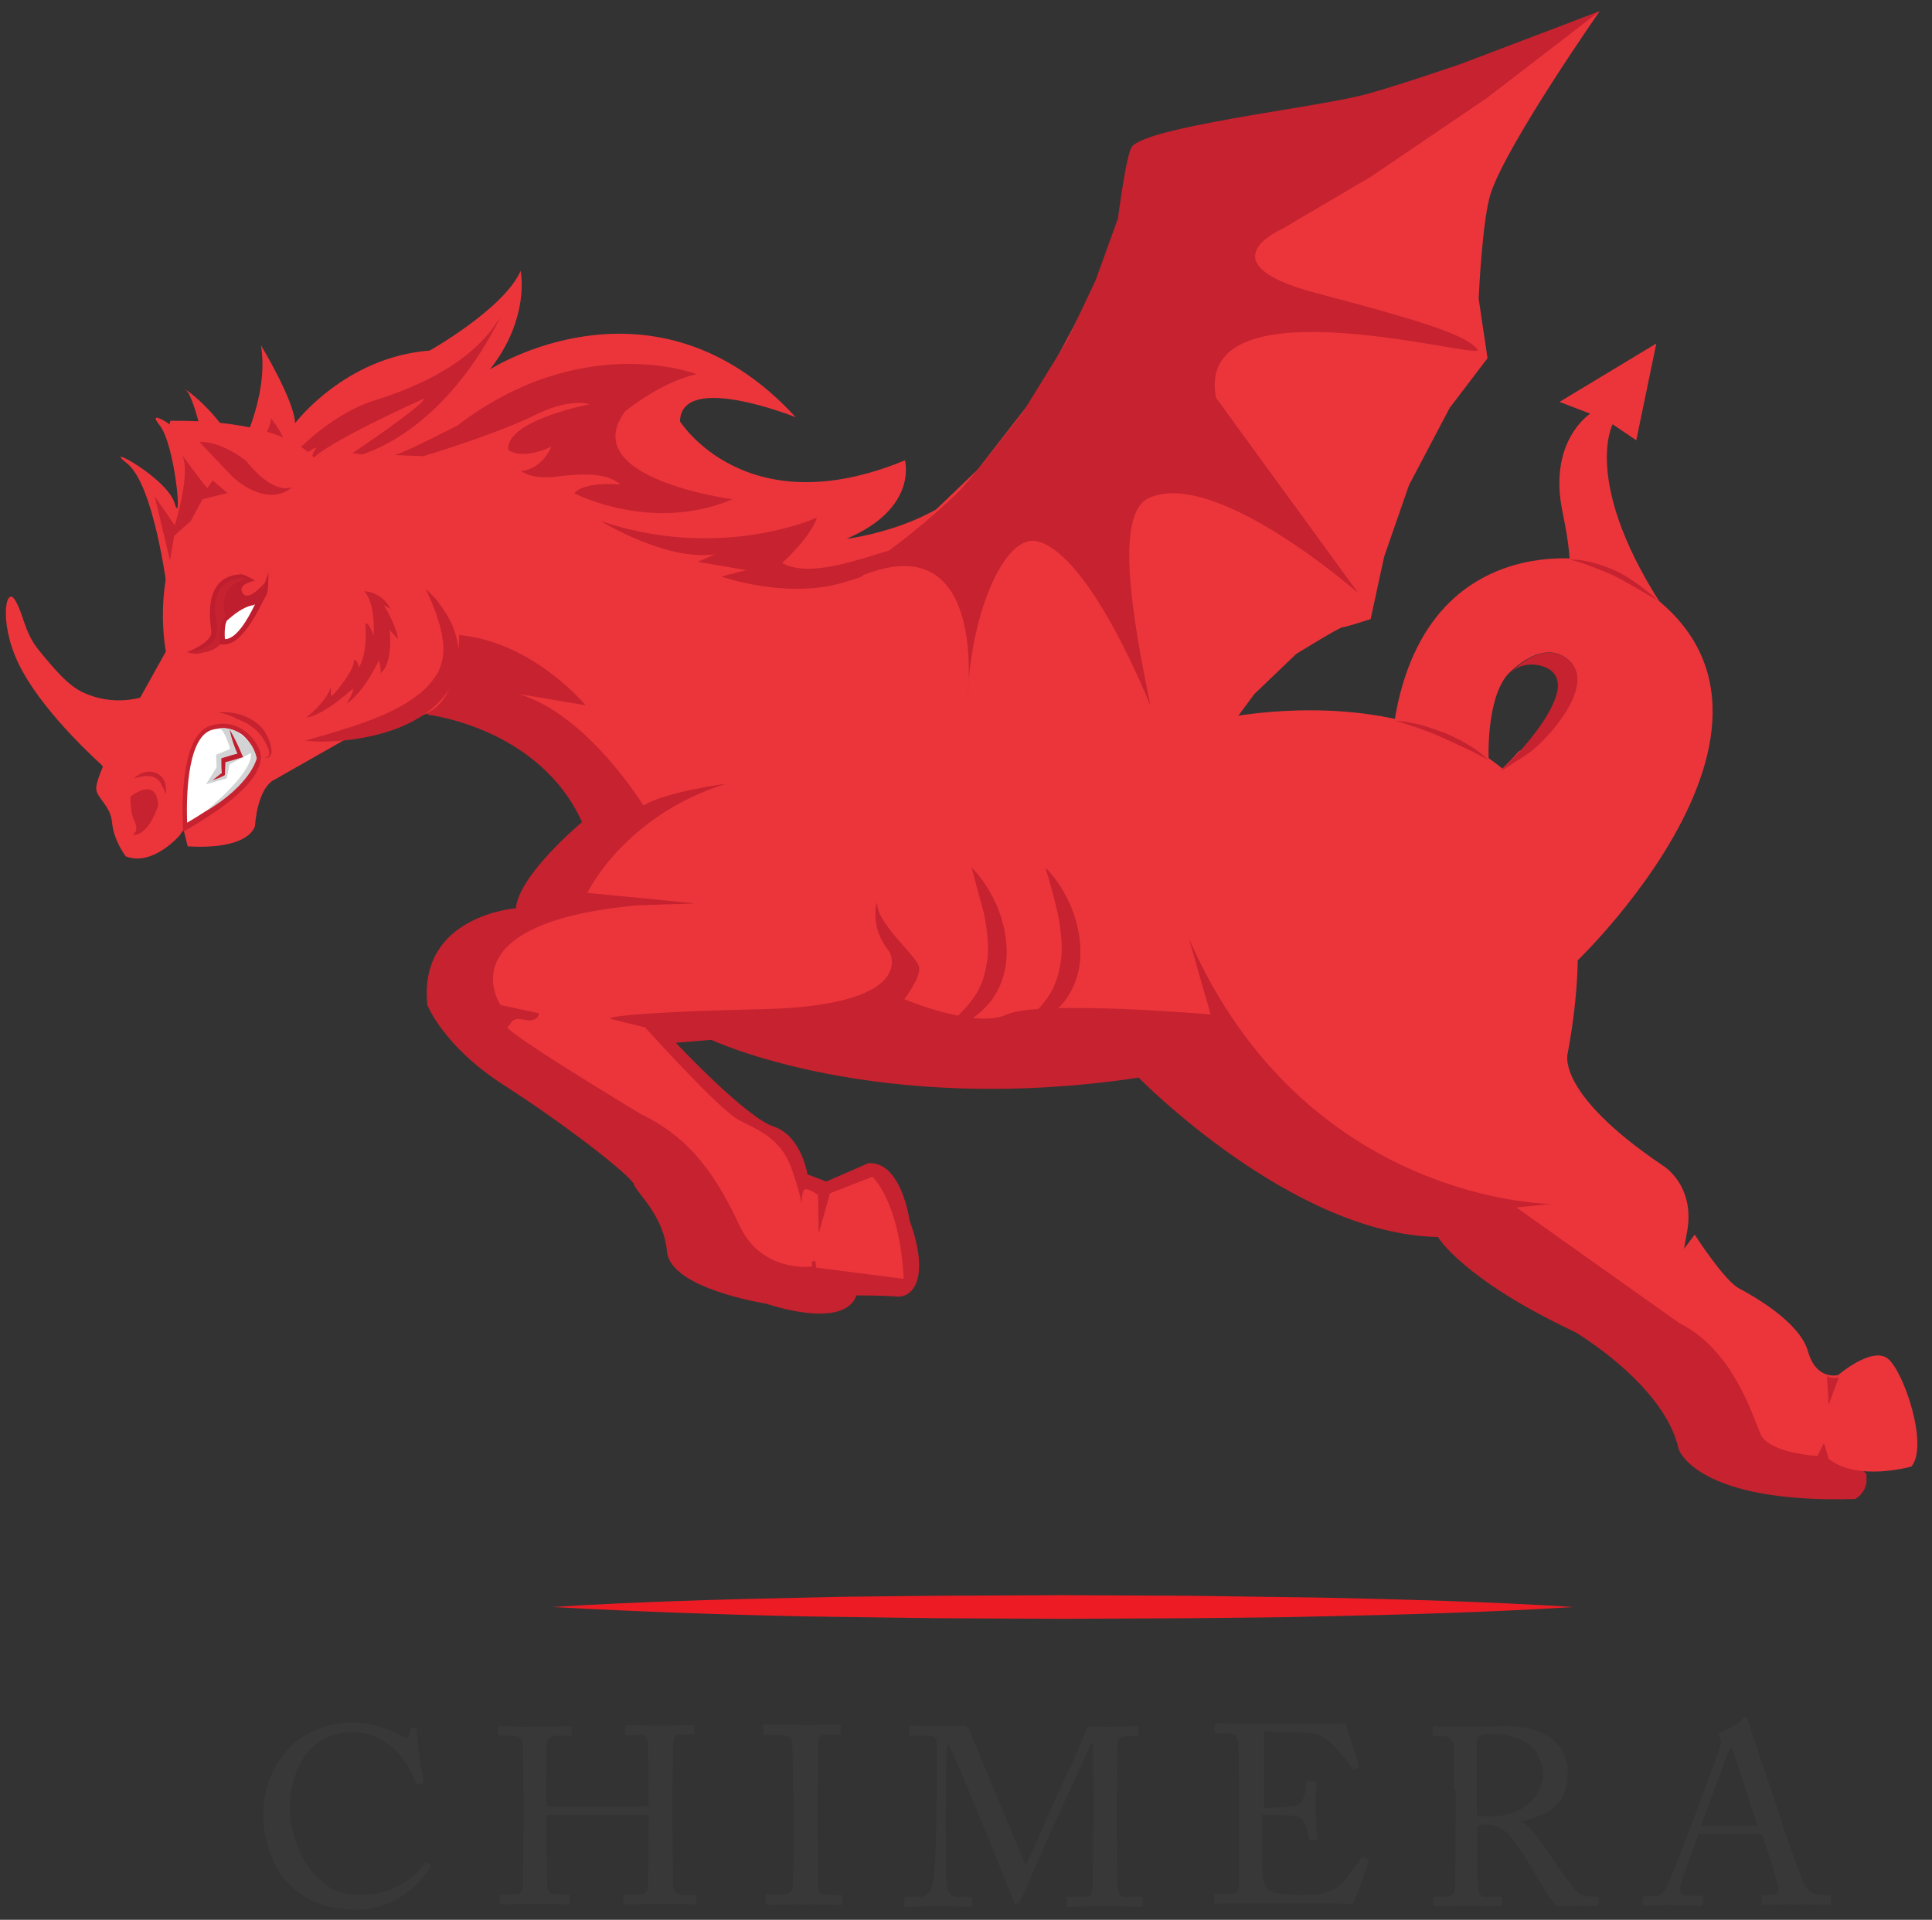 <?xml version="1.0" encoding="utf-8"?>
<!-- Generator: Adobe Illustrator 22.1.0, SVG Export Plug-In . SVG Version: 6.00 Build 0)  -->
<svg version="1.1" id="Layer_1" xmlns="http://www.w3.org/2000/svg" xmlns:xlink="http://www.w3.org/1999/xlink" x="0px" y="0px"
	 viewBox="0 0 327.3 325.3" style="enable-background:new 0 0 327.3 325.3;" xml:space="preserve">
<rect x="0" y="0" width="327.3" height="325.3" fill="#333333" stroke="none"/>
<style type="text/css">
	.st0{fill:#383838;}
	.st1{fill:#ED1C24;}
	.st2{fill:#C6222F;}
	.st3{fill:#EB353B;}
	.st4{fill:#BE1E2D;}
	.st5{fill:#FFFFFF;}
	.st6{fill:#D1D3D4;}
	.st7{fill:none;stroke:#000000;stroke-miterlimit:10;}
	.st8{fill:none;}
</style>
<g>
	<g>
		<path class="st0" d="M49.2,319.5c-3.1-2.9-4.6-7.9-4.6-12c0-4,1.3-8.1,4.4-11.3c2.2-2.3,6-4.3,10.7-4.3c3.9,0,7.1,1.5,8.6,2.4
			c0.6,0.3,0.8,0.3,0.9,0l0.3-1.2c0.1-0.3,0.2-0.3,0.6-0.3c0.4,0,0.5,0.1,0.5,0.7c0,0.8,0.9,7.1,1.1,8.3c0,0.2,0,0.4-0.2,0.4
			l-0.6,0.2c-0.2,0-0.3,0-0.4-0.3c-0.6-1.4-1.5-3.5-3.3-5.3c-1.8-1.8-4.1-3.3-7.4-3.3c-7.7,0-10.7,6.8-10.7,13c0,2.5,0.8,7.3,4.1,11
			c2.9,3.3,5.3,3.6,8.2,3.6c4.8,0,8.6-2.7,10.6-5.4c0.1-0.2,0.2-0.3,0.3-0.1l0.6,0.4c0.1,0.1,0.2,0.2,0.1,0.4
			c-2.6,3.7-6.7,7.2-12.7,7.2C54.9,323.5,51.7,321.9,49.2,319.5z"/>
		<path class="st0" d="M88.7,306c0-2.7-0.1-8.4-0.1-9.1c0-2.2-0.3-2.8-1.9-2.8h-2c-0.2,0-0.3-0.1-0.3-0.3v-1c0-0.2,0.1-0.3,0.3-0.3
			c0.9,0,2.2,0.1,6,0.1c3.3,0,4.9-0.1,5.7-0.1c0.3,0,0.4,0,0.4,0.2v1.1c0,0.3-0.1,0.3-0.3,0.3h-2.2c-1.5,0-1.7,0.7-1.7,2.4
			c0,0.6-0.1,6.2-0.1,8.6v0.7c0,0.2,0.1,0.3,0.5,0.3H109c0.6,0,0.9-0.1,0.9-0.6v-0.4c0-2.4-0.1-8.4-0.1-8.9c0-1.4-0.2-2.2-1.4-2.2
			h-2.2c-0.2,0-0.3-0.1-0.3-0.3v-1.1c0-0.2,0-0.3,0.3-0.3c0.9,0,2.7,0.1,5.6,0.1s4.7-0.1,5.5-0.1c0.3,0,0.3,0.1,0.3,0.3v1
			c0,0.3-0.1,0.3-0.3,0.3h-1.9c-1.2,0-1.4,0.7-1.4,2.3c0,0.6-0.1,7.8-0.1,9.4v1.5c0,1.4,0.1,9.5,0.1,11.9c0,1.5,0.4,2.1,1.7,2.1h1.9
			c0.3,0,0.4,0.1,0.4,0.3v1c0,0.3-0.1,0.3-0.3,0.3c-0.8,0-2.3-0.1-5.4-0.1c-3.7,0-5.1,0.1-6.4,0.1c-0.2,0-0.3-0.1-0.3-0.3v-1.1
			c0-0.2,0.1-0.3,0.3-0.3h2.7c1,0,1.2-0.8,1.2-2c0-2,0.1-8.9,0.1-10.4v-0.6c0-0.5-0.2-0.5-0.9-0.5H93.2c-0.5,0-0.6,0.1-0.6,0.4v0.9
			c0,1.2,0,7.7,0.1,10.7c0,1,0.5,1.5,1.4,1.5h2.1c0.3,0,0.3,0.1,0.3,0.3v1.1c0,0.2-0.1,0.3-0.3,0.3c-0.8,0-2.3-0.1-5.4-0.1
			c-3.7,0-5,0.1-5.9,0.1c-0.2,0-0.3-0.1-0.3-0.3v-1.1c0-0.2,0.1-0.3,0.3-0.3h2.5c1.1,0,1.2-1,1.2-2.1c0-2,0.1-10.3,0.1-11.4V306z"/>
		<path class="st0" d="M134.4,304.9c0-1-0.1-8.7-0.2-9.4c-0.1-1-0.5-1.5-2.1-1.5h-2.5c-0.2,0-0.3-0.1-0.3-0.3v-1.2
			c0-0.2,0.1-0.3,0.3-0.3c0.5,0,2.7,0.1,6.7,0.1c3.8,0,5.2-0.1,5.8-0.1c0.2,0,0.3,0.1,0.3,0.3v1.1c0,0.2-0.1,0.3-0.3,0.3h-2
			c-0.9,0-1.5,0.3-1.5,1.2c0,0.4-0.1,9.9-0.1,10.4v3.3c0,0.4,0.1,10.3,0.1,10.8c0,1.3,0.6,1.5,2,1.5h1.8c0.2,0,0.3,0.1,0.3,0.3v1.1
			c0,0.2-0.1,0.3-0.4,0.3c-0.5,0-2.2-0.1-5.9-0.1c-4.1,0-5.9,0.1-6.4,0.1c-0.2,0-0.3-0.1-0.3-0.3v-1.2c0-0.2,0.1-0.3,0.3-0.3h2.4
			c0.9,0,1.8-0.1,1.9-1.2c0.1-0.6,0.2-9.9,0.2-12.1V304.9z"/>
		<path class="st0" d="M173.7,316c0.6-0.6,4.9-10.9,5.2-11.4c0.3-0.6,5-10.6,5.1-11.5c0.1-0.5,0.6-0.5,1-0.5c5.7,0,7.1-0.1,7.6-0.1
			c0.2,0,0.3,0.1,0.3,0.3v1c0,0.3,0,0.4-0.3,0.4h-1.9c-1.3,0-1.4,0.8-1.4,1.8c0,1.2-0.1,7.4-0.1,10.2v3c0,2.1,0.1,9.1,0.1,9.9
			c0,1.6,0.4,2.3,1.5,2.3h2.5c0.3,0,0.3,0.1,0.3,0.3v1c0,0.3,0,0.4-0.4,0.4c-0.5,0-1.3-0.1-6-0.1c-3.9,0-5.6,0.1-6.2,0.1
			c-0.3,0-0.3-0.1-0.3-0.4v-1c0-0.2,0-0.3,0.3-0.3h2.9c0.7,0,1.1-0.3,1.2-1.5c0-0.5,0.1-8,0.1-11.1v-2.7c0-2.8,0-10.4-0.1-10.8h-0.1
			c-0.4,0.6-6.5,14-6.7,14.5c-0.3,0.5-5,11.4-5.2,11.8c-0.2,0.4-0.5,1-0.9,1c-0.3,0-0.5-0.3-0.6-0.8l-5.8-14.3
			c-0.8-2-4.7-11.5-5.3-12.1c-0.2,0.6-0.3,11.4-0.3,11.9s0,9.5,0.1,11c0.2,2.4,0.6,3.1,2,3.1h2.1c0.3,0,0.3,0.1,0.3,0.3v1.1
			c0,0.2,0,0.3-0.4,0.3c-0.5,0-1.6-0.1-5.2-0.1c-3.6,0-5.1,0.1-5.5,0.1c-0.3,0-0.4,0-0.4-0.4v-1c0-0.1,0-0.3,0.3-0.3h2.3
			c1.6,0,2-1.1,2.3-2.6c0.5-3,0.6-14,0.6-14.8c0-0.6,0-7.1,0-8.3c0-1,0-1.6-1.8-1.6h-2.6c-0.3,0-0.3-0.1-0.3-0.3v-1.1
			c0-0.1,0-0.3,0.3-0.3c0.4,0,1.6,0.1,5.2,0.1c2,0,3.1-0.1,3.6-0.1c0.6,0,0.9,0.2,1.1,0.7L173.7,316z"/>
		<path class="st0" d="M213.6,306.4c0.3,0,4.9-0.2,5.4-0.3c1.2-0.2,1.6-0.6,2-1.9c0.1-0.4,0.3-1.3,0.3-2.1c0-0.2,0.1-0.3,0.3-0.3
			l1.1,0c0.2,0,0.3,0.2,0.3,0.3c-0.1,0.7-0.1,4.2-0.1,4.9c0,1.5,0.2,3.6,0.3,4.4c0,0.2-0.1,0.3-0.3,0.3l-0.9,0.1
			c-0.2,0-0.3-0.1-0.3-0.4c-0.1-0.6-0.3-1.5-0.5-2c-0.3-0.9-0.7-1.5-1.8-1.7c-2-0.2-5-0.2-5.6-0.2v2.7c0,2.3,0.1,6.5,0.1,7.3
			c0,2.2,1.1,3.1,2.4,3.3c0.9,0.2,2.1,0.3,3.2,0.3c0.7,0,2.9,0,3.8-0.1c0.7-0.1,2.6-0.6,3.7-1.5c0.5-0.4,2.9-3.5,3.5-4.5
			c0.1-0.2,0.3-0.4,0.5-0.3l0.7,0.4c0.2,0.1,0.2,0.3,0.1,0.6l-2.3,6.3c-0.1,0.4-0.4,0.6-0.9,0.6c-0.2,0-1.2,0-3.7-0.1
			c-2.6,0-6.7,0-13.4,0c-1.6,0-2.8,0-3.6,0c-0.9,0-1.5,0.1-1.8,0.1c-0.3,0-0.4-0.1-0.4-0.3v-1.2c0-0.2,0.1-0.2,0.4-0.2h1.7
			c2,0,2.1-0.3,2.1-1.9v-14.3c0-3.5-0.1-8.9-0.1-9.3c-0.2-1.4-0.6-1.7-2.2-1.7h-1.5c-0.2,0-0.3,0-0.3-0.3v-1.2
			c0-0.1,0.1-0.2,0.3-0.2c0.9,0,2.4,0.1,5.3,0.1h1.9c4.2,0,8.5,0,12.7,0c0.7,0,1.5-0.1,1.7-0.1s0.3,0.1,0.3,0.2l2.2,6.9
			c0,0.2,0,0.3-0.1,0.4l-0.6,0.3c-0.1,0.1-0.3,0-0.3-0.1c-0.1-0.2-3.3-4.2-4.3-4.9c-0.9-0.6-2.1-1.1-3.2-1.2l-7.6-0.2V306.4z"/>
		<path class="st0" d="M246.3,303.4c0-3.2,0-5.9,0-7.1c0-1.4-0.6-2.1-1.6-2.1h-1.7c-0.2,0-0.3-0.1-0.3-0.3v-1.1c0-0.2,0-0.3,0.3-0.3
			c0.4,0,1.7,0.1,5.3,0.1c2.4,0,6.4-0.1,7.1-0.1c3.6,0,6.4,1.1,8,2.6c1.4,1.4,2.2,3.3,2.2,4.9c0,5.3-2.4,7.4-7.9,8.6v0.1
			c1,0.4,1.6,1.2,2,1.6c0.5,0.6,3.5,4.9,3.9,5.5c0.2,0.4,3,4.3,3.8,4.9c0.9,0.6,1.9,0.7,3.1,0.7c0.3,0,0.3,0.2,0.3,0.3v0.9
			c0,0.3,0,0.4-0.3,0.4c-0.3,0-1.5-0.1-3.3-0.1c-1.2,0-2.8,0.1-3.5,0.1c-0.5-0.4-1.4-1.9-1.8-2.4c-0.3-0.5-2.7-4.6-2.9-4.9
			c-0.2-0.3-2.2-3.4-2.7-4c-1.1-1.3-2.1-2.5-4.6-2.5c-0.4,0-0.8,0-1.4,0.1v2.4c0,2.5,0,7.3,0.1,8c0.1,0.9,0.4,1.7,1.1,1.7h2.7
			c0.3,0,0.3,0.1,0.3,0.3v0.9c0,0.3,0,0.4-0.5,0.4c-0.5,0-1.5-0.1-5.6-0.1c-3.9,0-4.9,0.1-5.3,0.1c-0.3,0-0.3-0.1-0.3-0.3v-1
			c0-0.2,0-0.3,0.2-0.3h1.8c0.9,0,1.7-0.3,1.7-1.5c0.1-4.2,0.1-8.3,0.1-12.3V303.4z M250.2,307.6c0.6,0.1,1.1,0.2,1.9,0.2
			c7.8,0,9.3-5.3,9.3-7.1c0-2-0.9-3.8-2.1-4.9c-1.7-1.3-3.6-2-7.1-2c-0.5,0-1.1,0.1-1.5,0.3c-0.3,0.2-0.5,0.7-0.5,1.4V307.6z"/>
		<path class="st0" d="M287.7,310.9c-0.4,1.1-2.8,7.6-3,8.5c0,0.3-0.1,0.7-0.1,0.9c0,0.6,0.5,0.9,1.5,0.9h2c0.3,0,0.4,0.1,0.4,0.3v1
			c0,0.3-0.1,0.4-0.3,0.4c-0.6,0-2.4-0.1-4.9-0.1c-3.1,0-4.1,0.1-4.7,0.1c-0.2,0-0.3-0.1-0.3-0.3v-1c0-0.2,0.2-0.3,0.3-0.3h1.5
			c1.3,0,1.9-0.6,2.5-2c0.3-0.7,3.4-8.6,4.7-12.1c0.3-0.9,3.8-10.1,4.1-11.2c0.1-0.4,0.3-1,0-1.5c-0.1-0.2-0.3-0.4-0.3-0.6
			c0-0.1,0.1-0.3,0.4-0.4c1.2-0.3,3.1-1.5,3.6-2.1c0.2-0.2,0.3-0.4,0.6-0.4c0.3,0,0.3,0.3,0.5,0.7c0.8,2.7,4.1,12.3,5,15
			c1,3.3,3.8,11.3,4.4,12.5c0.7,1.4,1.8,1.9,2.9,1.9h1.4c0.3,0,0.3,0.1,0.3,0.3v1.1c0,0.2-0.1,0.3-0.4,0.3c-0.8,0-1.7-0.1-5.1-0.1
			c-3.6,0-5,0.1-6,0.1c-0.2,0-0.3-0.1-0.3-0.4v-1c0-0.3,0.1-0.3,0.4-0.3h1.1c1.2,0,1.6-0.4,1.3-1.6c-0.3-1.5-2.1-7-2.7-8.7H287.7z
			 M297.7,309.4c-0.4-1.3-3.8-12-4.1-12.6c-0.1-0.3-0.2-0.6-0.3-0.6c-0.2,0-0.3,0.3-0.5,0.6c-0.2,0.6-4.3,11.5-4.6,12.6H297.7z"/>
	</g>
	<g>
		<path class="st1" d="M93.6,272.3c14.4-0.9,28.8-1.3,43.3-1.6c7.2-0.2,14.4-0.2,21.6-0.3l21.6-0.1l21.6,0.1
			c7.2,0.1,14.4,0.2,21.6,0.3c14.4,0.3,28.8,0.7,43.3,1.6c-14.4,0.9-28.8,1.3-43.3,1.6c-7.2,0.2-14.4,0.2-21.6,0.3l-21.6,0.1
			l-21.6-0.1c-7.2-0.1-14.4-0.2-21.6-0.3C122.5,273.6,108.1,273.1,93.6,272.3z"/>
	</g>
</g>
<g>
	<g>
		<path class="st2" d="M72.4,121.1c0,0,18.9,2.1,26.2,18.2c0,0-10.7,8.9-11.2,14.6c0,0-16.6,1.2-15,16.4c0,0,2.7,7,13,13.6
			s21.6,15.4,22,16.8s5,5.1,5.6,11.4s16.8,8.8,16.8,8.8s13.1,4.6,15.3-1.4c0,0,4.6,0,6.9,0.2c2.3,0.2,5.8-2.6,2.1-12.9
			c0,0-1.4-10.1-7-9.7l-7.1,3.1l-3.2-1.2c0,0-1-6.5-5.7-8.1c-4.7-1.5-16.6-14.2-16.6-14.2l6-0.5c0,0,27.8,13.1,72.4,6.4
			c0,0,26,26.6,50.7,27c0,0,4.1,7.1,23.2,16.1c0,0,15.2,8.9,17.6,19.9c0,0,3,9.2,29.9,8.4c0,0,1.7-0.9,1.9-2.9v-1.3l-85.8-88.9
			l-113.7-57l-40.8-3.3L72.4,121.1z"/>
	</g>
	<g>
		<path class="st3" d="M77.8,107.6c12.6,1.2,21.4,11.9,21.4,11.9l-11.3-1.9c11.7,3.5,21.1,18.9,21.1,18.9c3.6-2.3,14-3.7,14-3.7
			c-17.3,5.4-23.5,18.5-23.5,18.5s18.9,1.8,18.1,1.8s-9.6,0.3-9.6,0.3c-32.7,3-23.2,16.9-23.2,16.9l6.5,1.4c0,0-0.1,1.6-2.4,1.1
			c-2.3-0.5-2.1,0.5-2.9,1.2c-0.8,0.7,22.6,14.8,22.6,14.8c8.6,4.1,12.9,10.8,16.7,18.9c3.8,8.1,12.3,6.9,12.3,6.9l-0.1-0.8l0.6-0.2
			l0.2,1.2l14.8,1.9c-0.7-13.2-5.3-17.3-5.3-17.3l-7.2,2.8l-1.9,6.8l-0.1-6.5c0,0-1.3-1-2.1-1s-0.7,2.9-0.7,2.9s0.1-1.3-1.7-6.4
			s-5.6-6.5-8.9-8.2s-15.9-15.7-15.9-15.7l-6-1.5c0,0-0.3-1,26.1-1.6c26.4-0.7,21.3-9.7,21.3-9.7c-3.6-4.4-2.1-8.5-2.1-8.5
			c-0.3,3.6,6.9,9.3,7.1,11.1c0.3,1.8-2.5,5.4-2.5,5.4s11.9,5.1,17.4,2.6s34.5,0,34.5,0l-3.7-12.9c19.6,44.9,61.4,45,61.4,45
			l-5.9,0.6l27.6,19.6c8.9,4.4,12.3,15.3,13.7,18.7c1.4,3.4,9.7,3.8,9.7,3.8l1.1-2.2l0.8,2.7c4.9,3.9,14,1.3,14,1.3
			c3-3.5-1.3-16.2-4-18.3s-8.4,2.8-8.4,2.8s-3.7,1-5.1-4c-1.4-5-9.3-9.4-11.7-10.7c-2.5-1.3-7.5-9.1-7.5-9.1l-1.8,2.4l0.4-2.3
			c1.8-8.4-4-11.8-4-11.8c-18.5-12.5-16.1-19.1-16.1-19.1c3.4-18.5,3.2-39.8-15.2-51.1s-44.2-5.4-44.2-5.4
			c-11.3-6.7-29.9-11.1-29.9-11.1c-10.1-20.2-42.6-13.2-42.6-13.2c-31.3-26.2-70.7-16.5-70.7-16.5c-0.7-3.1-1.5-3.8-1.5-3.8
			c-10.2-7.7-20.8,2.7-20.8,2.7h-1.4c-15.3,10-11.2,30.4-11.2,30.4l-9.7,17.4c0,0-2.1,4.2-2.1,5.8c0,1.6,2.5,2.9,2.7,5.9
			c0.3,3,2.3,5.6,2.3,5.6c4.5,1.8,9.1-3.5,9.1-3.5l0.7-1l0.7,2.8c0,0,9.7,0.9,11.4-3.4c0,0,0.3-6.6,3.5-8l12.3-7c0,0,9-2.4,11.8-3.5
			C74.7,120.3,77.6,116.9,77.8,107.6z"/>
	</g>
	<g>
		<path class="st3" d="M265.2,99.2c0,0,2-0.5-0.5-12.5c-2.5-12,4.7-16.6,4.7-16.6l-5.2-2l16.4-9.9l-3.4,16.4l-4-2.7
			c0,0-5.9,11,11.2,34.9c0,0-6.3-6.9-11.3-6L265.2,99.2z"/>
	</g>
	<g>
		<path class="st3" d="M169.1,80.5c-0.6-0.6-1.2-1.2-1.8-1.8c-7.3,10.7-23.9,12.6-23.9,12.6c12.2-5.2,9.9-13.3,9.9-13.3
			c-27,11.2-38.1-6.6-38.1-6.6c0.2-8.5,19.6-0.7,19.6-0.7C110.9,44.6,83,62.6,83,62.6c6.9-8.8,5.2-16.7,5.2-16.7
			c-2.8,6.4-15.4,13.5-15.4,13.5C58.4,60.5,50,71.7,50,71.7c-0.2-4-5.8-13.2-5.8-13.2c1.5,8.8-3.9,18.5-3.9,18.5
			c-2.5-6.9-10.1-12-8.7-10.8c1.4,1.1,4.6,14.6,2,10.5c-2.6-4-9.3-8-6.6-4.7c2.7,3.3,3.9,17.7,2.6,13.3c-1.3-4.4-12.7-10.4-8.1-6.8
			c4.6,3.6,6.8,21.3,6.8,21.3L35.1,87c7.6-5.6,15-5.5,23.5-5.7c24-0.6,48.6,12.2,48.6,12.2c33.1,19.3,46.6,5.8,46.6,5.8
			c10.9-4.1,15.5-10.8,17.2-17C170.4,81.7,169.7,81.1,169.1,80.5z"/>
	</g>
	<g>
		<path class="st2" d="M154.7,93.4c0.4-3.4-15.3,5.9-22.2,2c0,0,4.8-4.3,5.9-7.7c0,0-16.3,7.5-36.6,0.6c0,0,11.2,6.9,19.4,5.6
			l-3,1.3l8.2,1.4l-4.2,1.1c0,0,10.9,3.8,20.3,1.1S154.6,93.9,154.7,93.4z"/>
	</g>
	<g>
		<path class="st2" d="M124.1,84.6c0,0-26.6-3.5-18.2-14.9c0,0,5.9-4.9,12.1-6.3c0,0-19.3-7.5-40.5,8.7c0,0-9.9,5.1-10.7,5l4.9,0.2
			c0,0,11.1-3.3,18.4-6.7c0,0,5.7-3.2,9.8-2.1c0,0-14.2,2.7-13.8,7.7c0,0,2,1.9,7.3-0.5c0,0-1.5,3.8-5.1,4.1c0,0,1.5,1.4,5.6,1
			c4.1-0.5,8.8-0.9,11.2,1.3c0,0-6.2-0.6-7.8,1.5C97.4,83.6,110.3,90.4,124.1,84.6z"/>
	</g>
	<g>
		<path class="st2" d="M84.8,53.6c0,0-7.9,18-23.4,23.4l-1.7-0.2c0,0,12.2-8.2,12.2-9.3c0,0-17.4,7.8-19.1,10.5c0,0,0-1.1,0.7-2
			c0.7-1-4.7,3-4.7,3L47,76.2l-0.8,3.5l-7.1,3.7l-4.8,1.2l-2,3.7l-2.8,2.5l-0.7,4.2L28,91.6l-1.8-7.5l3.4,4.9c0,0,3-9.5,1.1-12.1
			c0,0,3.1,4.3,4.4,5.8c0,0,2.9-3.6,2.7-5.1l0.5-0.5l2.8,3.2l0.9-1.4c0,0,4.5-7,3.8-8.1c0,0,2.9,3.2,3.2,7c0,0,6.3-7.4,14.6-10
			S80.6,60.9,84.8,53.6z"/>
	</g>
	<g>
		<path class="st3" d="M26.8,117.1c0,0-6,3.4-12.8,0.2c-2.5-1.2-4.7-3.8-7.4-7.1c-2.6-3.2-2.5-6-4.1-8.6c-1.6-2.5-2.9,4.7,1.4,12.3
			c4.2,7.6,13.2,15.6,13.2,15.6s2.6,2.8,1,5.9C16.4,138.4,26.8,117.1,26.8,117.1z"/>
	</g>
	<g>
		<path class="st4" d="M31.7,110.5c0,0,4.3-1.6,4.1-3.5c-0.2-2-1.5-9.5,5.2-9.7c0,0,1.4,0.5,2.2,1.1c0,0-3.1,0.5-2.1,2.1
			c1,1.6,3.8-1.8,3.8-1.8l-1.1,2.8c0,0-5,2.7-5.1,2.8c-0.2,0.1-0.8,4.1-0.8,4.1l-2.3,1.8l-1.6,0.4h-1.4L31.7,110.5z"/>
	</g>
	<g>
		<path class="st2" d="M31.7,110.5c1.6-0.2,3.2-0.6,4.2-1.6c0.4-0.5,0.7-1.1,0.8-1.8c0.1-0.7,0-1.4-0.1-2.1l-0.2-1.3
			c0-0.4,0-0.9,0-1.3c0.1-0.9,0.4-1.8,0.9-2.6c0.5-0.8,1.4-1.3,2.2-1.6c0.8-0.3,1.7-0.3,2.5-0.2c-1.6,0.4-3,1.2-3.6,2.4
			c-0.3,0.6-0.4,1.3-0.5,2c0,0.4,0,0.7,0.1,1.1l0.2,1.1c0,0.4,0.1,0.9,0.1,1.3c0,0.5,0,0.9-0.1,1.4c-0.2,0.9-0.7,1.9-1.5,2.4
			c-0.8,0.6-1.7,0.8-2.5,0.9C33.4,110.9,32.5,110.8,31.7,110.5z"/>
	</g>
	<g>
		<path class="st5" d="M38.3,104.8c0,0,2-2.1,4.3-2.7c2.3-0.5,2.3-2.6,2.3-2.6s-3.4,9.7-7.1,9.2C37.7,108.8,37.5,105.5,38.3,104.8z"
			/>
		<path class="st4" d="M38,109.2c-0.1,0-0.2,0-0.4,0l-0.3,0l0-0.3c0-0.6-0.2-3.4,0.7-4.2c0.2-0.2,2.1-2.2,4.5-2.8
			c0.7-0.2,1.2-0.5,1.5-0.9c0.2-0.6,0.4-1.1,0.6-1.5l0.9-2.5l-0.1,2.7c0,0.4-0.2,1.1-0.6,1.7C43.5,104,40.9,109.2,38,109.2z
			 M43.2,102.4c-0.2,0.1-0.4,0.2-0.6,0.2c-2.1,0.5-4,2.5-4.1,2.5l0,0c-0.4,0.4-0.5,2-0.4,3.2C40,108.3,41.9,105.1,43.2,102.4z"/>
	</g>
	<g>
		<path class="st2" d="M22.1,135c0,0,4.4-3.6,4.7,1.4c0,0-1.4,5.1-4.3,5.1c0,0,1.1-0.7,0.3-2.3S22.1,135,22.1,135z"/>
	</g>
	<g>
		<path class="st2" d="M22.7,131.9c0.5-0.5,1-0.8,1.7-1c0.6-0.2,1.4-0.2,2.1,0.1c0.7,0.3,1.2,0.9,1.4,1.5c0.1,0.3,0.2,0.7,0.2,1
			c0,0.3,0,0.7,0,1c-0.2-0.3-0.3-0.6-0.4-0.9c-0.2-0.3-0.3-0.5-0.4-0.8c-0.3-0.5-0.7-0.9-1.2-1.1c-0.5-0.2-1-0.2-1.6-0.2
			C24,131.6,23.4,131.7,22.7,131.9z"/>
	</g>
	<g>
		<path class="st2" d="M36.9,120.7c1.2-0.1,2.3,0,3.5,0.3c1.1,0.3,2.2,0.8,3.2,1.6c0.5,0.4,0.9,0.8,1.2,1.3c0.3,0.5,0.6,1,0.8,1.6
			c0.2,0.5,0.4,1.1,0.4,1.8c0,0.3-0.1,0.7-0.3,0.9c-0.2,0.2-0.6,0.3-0.9,0.2c0.3,0,0.6-0.1,0.7-0.3c0.1-0.2,0.1-0.5,0.1-0.7
			c-0.1-0.5-0.3-1-0.6-1.5c-0.5-1-1.2-1.9-2-2.5c-0.8-0.7-1.8-1.2-2.9-1.6C39.1,121.2,38,120.9,36.9,120.7z"/>
	</g>
	<g>
		<path class="st5" d="M31.4,140.2c0,0-1-15,4.3-16.8c5.4-1.8,8.1,3.6,8,4.9C43.7,129.7,43,133.5,31.4,140.2z"/>
		<path class="st2" d="M31,140.9l0-0.7c0-0.6-1-15.4,4.6-17.2c2.7-0.9,4.7,0,5.9,0.9c1.8,1.3,2.8,3.5,2.7,4.5
			c-0.2,3.4-4.4,7.5-12.6,12.2L31,140.9z M37.8,123.4c-0.6,0-1.3,0.1-2,0.3c-4.4,1.5-4.2,12.8-4.1,15.7c5.3-3.1,11.4-7.5,11.6-11.2
			c0-0.6-0.8-2.6-2.4-3.8C40,123.8,38.9,123.4,37.8,123.4z"/>
	</g>
	<g>
		<path class="st6" d="M34.9,132.9l1.8-2.9l-0.1-2.1l2.4-1c0,0-1-3.4-1.8-3.4c-0.5,0,1.4-0.6,3.4,0.8c1,0.7,2.4,1.9,2.9,4.2
			c0,0-1,4.5-8.7,9c0,0,8.2-6.6,7.7-9.9l-3.6,1.9l-0.5,2.4L34.9,132.9z"/>
	</g>
	<g>
		<path class="st4" d="M38.9,123.6c0.8,1.4,1.5,2.8,2.1,4.3l0.2,0.4l-0.4,0.1c-1,0.3-1.9,0.6-2.9,0.8l0.3-0.4c0,0.8-0.1,1.5-0.1,2.3
			l0,0.2l-0.1,0.1c-0.6,0.3-1.3,0.6-2,0.8c0.6-0.4,1.1-0.9,1.7-1.3l-0.1,0.2c-0.1-0.8-0.1-1.5-0.1-2.3l0-0.3l0.3-0.1
			c1-0.3,1.9-0.6,2.9-0.8l-0.3,0.5C39.7,126.6,39.2,125.1,38.9,123.6z"/>
	</g>
	<g>
		<path class="st2" d="M51.9,121.6c0,0,4-3.2,4.2-5.6c0,0-0.2,1.9,0.1,1.9c0.3,0,3.9-4.4,3.8-6.1c0,0,0.5-0.1,0.8,1.3
			c0,0,1.5-2,1.1-7.5c0,0,0.6-0.2,1.4,2.1c0,0,0.4-5.5-1.6-7.5c0,0,2.8-0.1,4.5,3l-1.2-0.7c0,0,2.3,3.7,2.4,5.8l-1.4-1.6
			c0,0,0.7,5.8-1.6,7.4c0,0,0.3-0.5-0.2-2.2c0,0-2.7,5.7-5.5,7.3c0,0,1.3-1.9,1.1-2.5C59.8,116.6,55.1,121.1,51.9,121.6z"/>
	</g>
	<g>
		<path class="st7" d="M51,125.5"/>
	</g>
	<g>
		<path class="st2" d="M51.7,125.5c3.5-1,7-2,10.3-3.2c3.3-1.2,6.5-2.7,9-4.7c1.3-1,2.3-2.2,3.1-3.5c0.7-1.3,1.1-2.9,1-4.5
			c0-0.4-0.1-0.8-0.1-1.2l-0.1-0.6l-0.1-0.6c-0.1-0.4-0.2-0.8-0.3-1.3l-0.4-1.2c-0.2-0.9-0.6-1.6-0.9-2.5c-0.4-0.8-0.7-1.6-1.1-2.5
			c0.6,0.7,1.3,1.3,1.9,2c0.3,0.4,0.5,0.7,0.8,1.1c0.3,0.4,0.5,0.8,0.8,1.2c1,1.6,1.7,3.4,2,5.4c0.3,2,0.1,4.2-0.8,6.1
			c-0.9,1.9-2.3,3.5-3.8,4.7c-3.1,2.5-6.8,3.8-10.4,4.6C59.1,125.5,55.4,125.9,51.7,125.5z"/>
	</g>
	<g>
		<path class="st2" d="M164.6,147c2,2,3.4,4.4,4.5,7c1,2.6,1.6,5.5,1.4,8.5c-0.2,2.9-1.4,6-3.5,8.1c-1,1.1-2.2,2-3.5,2.6
			c-1.3,0.7-2.6,1.1-4,1.3c2.2-1.7,4.1-3.5,5.5-5.5c1.4-2,2-4.3,2.3-6.7c0.2-2.4-0.1-4.9-0.6-7.5C166,152.2,165.3,149.6,164.6,147z"
			/>
	</g>
	<g>
		<path class="st2" d="M177.1,147c2,2,3.4,4.4,4.5,7c1,2.6,1.6,5.5,1.4,8.5c-0.2,2.9-1.4,6-3.5,8.1c-1,1.1-2.2,2-3.5,2.6
			c-1.3,0.7-2.6,1.1-4,1.3c2.2-1.7,4.1-3.5,5.5-5.5c1.4-2,2-4.3,2.3-6.7c0.2-2.4-0.1-4.9-0.6-7.5C178.6,152.2,177.9,149.6,177.1,147
			z"/>
	</g>
	<g>
		<path class="st3" d="M139.6,115.3l1.6-13.7l10.1-8.3l14.3-13.7l10.5-13.5l5.8-10.8l4.4-8.8l3.6-10.5l2.2-11c0,0,15.4-0.8,20.5-1.5
			c6.3-0.9,26.1-9,26.1-9L271,1.9c0,0-15.5,22.2-18.4,30.7c-1.5,4.3-2.1,18-2.1,18l1.5,10.1l-6.4,8.4l-6.9,13.1l-4.2,12.1l-2.3,10.6
			c0,0-4.3,1.4-4.8,1.4c-0.5,0-7.8,4.5-7.8,4.5l-7.1,6.8c0,0-8,10.8-8.4,11.5c-0.4,0.7-5.2,9-5.2,9l-2.6,2.7l-9.2,0.8l-7.8,2.6
			l-10.7-4.1l-9.4,5.7l3.3,15.3l-5.1-2.7l-8.2-10.9l-11.6,12l-11.6,7.6L139.6,115.3z"/>
	</g>
	<g>
		<path class="st2" d="M271,1.9l-19.1,14.7l-19.6,13.3l-15.1,8.9c0,0-13.5,5.8,5.9,10.9s25.3,7.2,27.2,9.5c2,2.3-48.2-12.4-44.3,8.2
			l24.1,33.1c0,0-24.2-21.3-35.5-16.1c-5.8,2.7-2.8,20.1,0.3,35.2c0,0-10.2-25.9-19.3-27.9c-5.2-1.1-11,11.3-11.7,26.4
			c0,0,3.5-28.5-17-20.9c-2.9,1.1-11.5,1.9-11.5,1.9s5.4,0.5,11.4-3.2c6.8-4.3,14.3-11.2,15.9-12.9c2.8-3,10.5-13,10.5-13l7.7-12.5
			l4.7-10l3.8-10.5c0,0,1.4-11.1,2.4-12.2c3-3.3,28.8-6.3,38.3-8.5c4.4-1,17.2-5.4,17.2-5.4L271,1.9z"/>
	</g>
	<g>
		<path class="st8" d="M147.5,112.8c0,0-0.3-11.2,1.4-13.1s29.3-18.4,37.5-58.8c0,0,18.2-6.5,25.9-4c0,0,12.4-2.1,26.7-13.1
			c0.5-0.4,1.1-0.8,1.6-1.2c0,0-8.6,28.8-3.3,39.5c0,0-11.7,13-14.1,36.9c0,0-13.2,0.5-26.1,29.9c0,0-27.1,3.5-28.2,21.2
			c0,0-7.8-15.3-30.5,5.7"/>
	</g>
	<g>
		<path class="st2" d="M309.5,233.2l0.3,4.8l1.7-4.6c0,0-0.7,0.1-1,0.1S309.5,233.2,309.5,233.2z"/>
	</g>
	<g>
		<path class="st3" d="M55.3,81.5c0,0-0.4-10.4-26.4-10.2c0,0-2.7,3.3,14.4,15.9"/>
	</g>
	<g>
		<path class="st2" d="M49.6,82.5c0.3-0.2-2.7,2.1-7.9-4.4c0,0-4.2-3.4-7.9-3.2l5.6,5.9C39.4,80.8,45.1,86.3,49.6,82.5z"/>
	</g>
	<g>
		<g>
			<path class="st8" d="M255.5,114.3c0,0,0.1-0.1,0.2-0.2C255.6,114.2,255.6,114.2,255.5,114.3z"/>
		</g>
		<g>
			<path class="st8" d="M256,113.8C256,113.8,256,113.7,256,113.8C256,113.7,256,113.8,256,113.8z"/>
		</g>
		<g>
			<polygon class="st3" points="263.6,114.8 263.6,114.8 263.6,114.8 			"/>
		</g>
		<g>
			<path class="st3" d="M263.7,117.5C263.7,117.5,263.7,117.5,263.7,117.5L263.7,117.5L263.7,117.5z"/>
		</g>
		<g>
			<path class="st3" d="M269,94.9c0,0-34.8-6.5-33.6,41.3l16.8-7.4c0,0-0.5-10.2,3.2-14.5c0,0,0,0,0,0s0,0,0.1-0.1
				c0.1-0.1,0.1-0.1,0.2-0.2c0.1-0.1,0.2-0.2,0.3-0.3c0,0,0,0,0,0c1.6-1.5,6.1-5.1,9.8-1.8c4.6,4.2-5.2,13.7-5.2,13.7l-3.3,1.7l0,0
				c-2,2.3-3.8,3.9-3.8,3.9L267,163C267,163,317.7,114.7,269,94.9z"/>
		</g>
		<g>
			<path class="st2" d="M255.4,114.4C255.4,114.4,255.4,114.4,255.4,114.4C255.5,114.3,255.5,114.3,255.4,114.4
				C255.4,114.3,255.4,114.4,255.4,114.4z"/>
		</g>
		<g>
			<path class="st2" d="M255.7,114.1c0.1-0.1,0.2-0.2,0.3-0.3C255.9,113.9,255.8,114,255.7,114.1z"/>
		</g>
	</g>
	<g>
		<path class="st2" d="M236.3,122.1c1.5,0.1,2.9,0.4,4.3,0.7c1.4,0.4,2.8,0.9,4.2,1.4c1.3,0.6,2.7,1.2,3.9,2
			c1.3,0.7,2.4,1.6,3.5,2.6c-1.3-0.7-2.6-1.4-3.9-2c-1.3-0.6-2.6-1.2-3.9-1.8c-1.3-0.6-2.7-1.1-4-1.6
			C239.1,123,237.7,122.5,236.3,122.1z"/>
	</g>
	<g>
		<path class="st2" d="M265.9,94.8c1.4,0,2.8,0.2,4.2,0.6c1.4,0.4,2.7,0.9,4,1.5c2.5,1.3,4.7,3,6.8,4.9c-1.2-0.7-2.4-1.4-3.6-2.1
			c-1.2-0.7-2.4-1.4-3.6-2c-1.2-0.6-2.5-1.1-3.8-1.6C268.6,95.6,267.2,95.1,265.9,94.8z"/>
	</g>
	<g>
		<path class="st2" d="M259,127.6c3-2.1,11.5-11.4,6.9-15.6c-3.7-3.4-8.2,0.2-9.8,1.8c1.2-1,2.8-1.5,4.9-1c1.5,0.4,2.3,1.1,2.7,2.1
			l0,0v0c0.3,0.8,0.3,1.7,0,2.7l0,0l0,0c-0.8,3.1-3.8,7-6.3,9.8l-3.2,3.3C254.2,130.7,258.3,128.1,259,127.6z"/>
	</g>
</g>
</svg>
